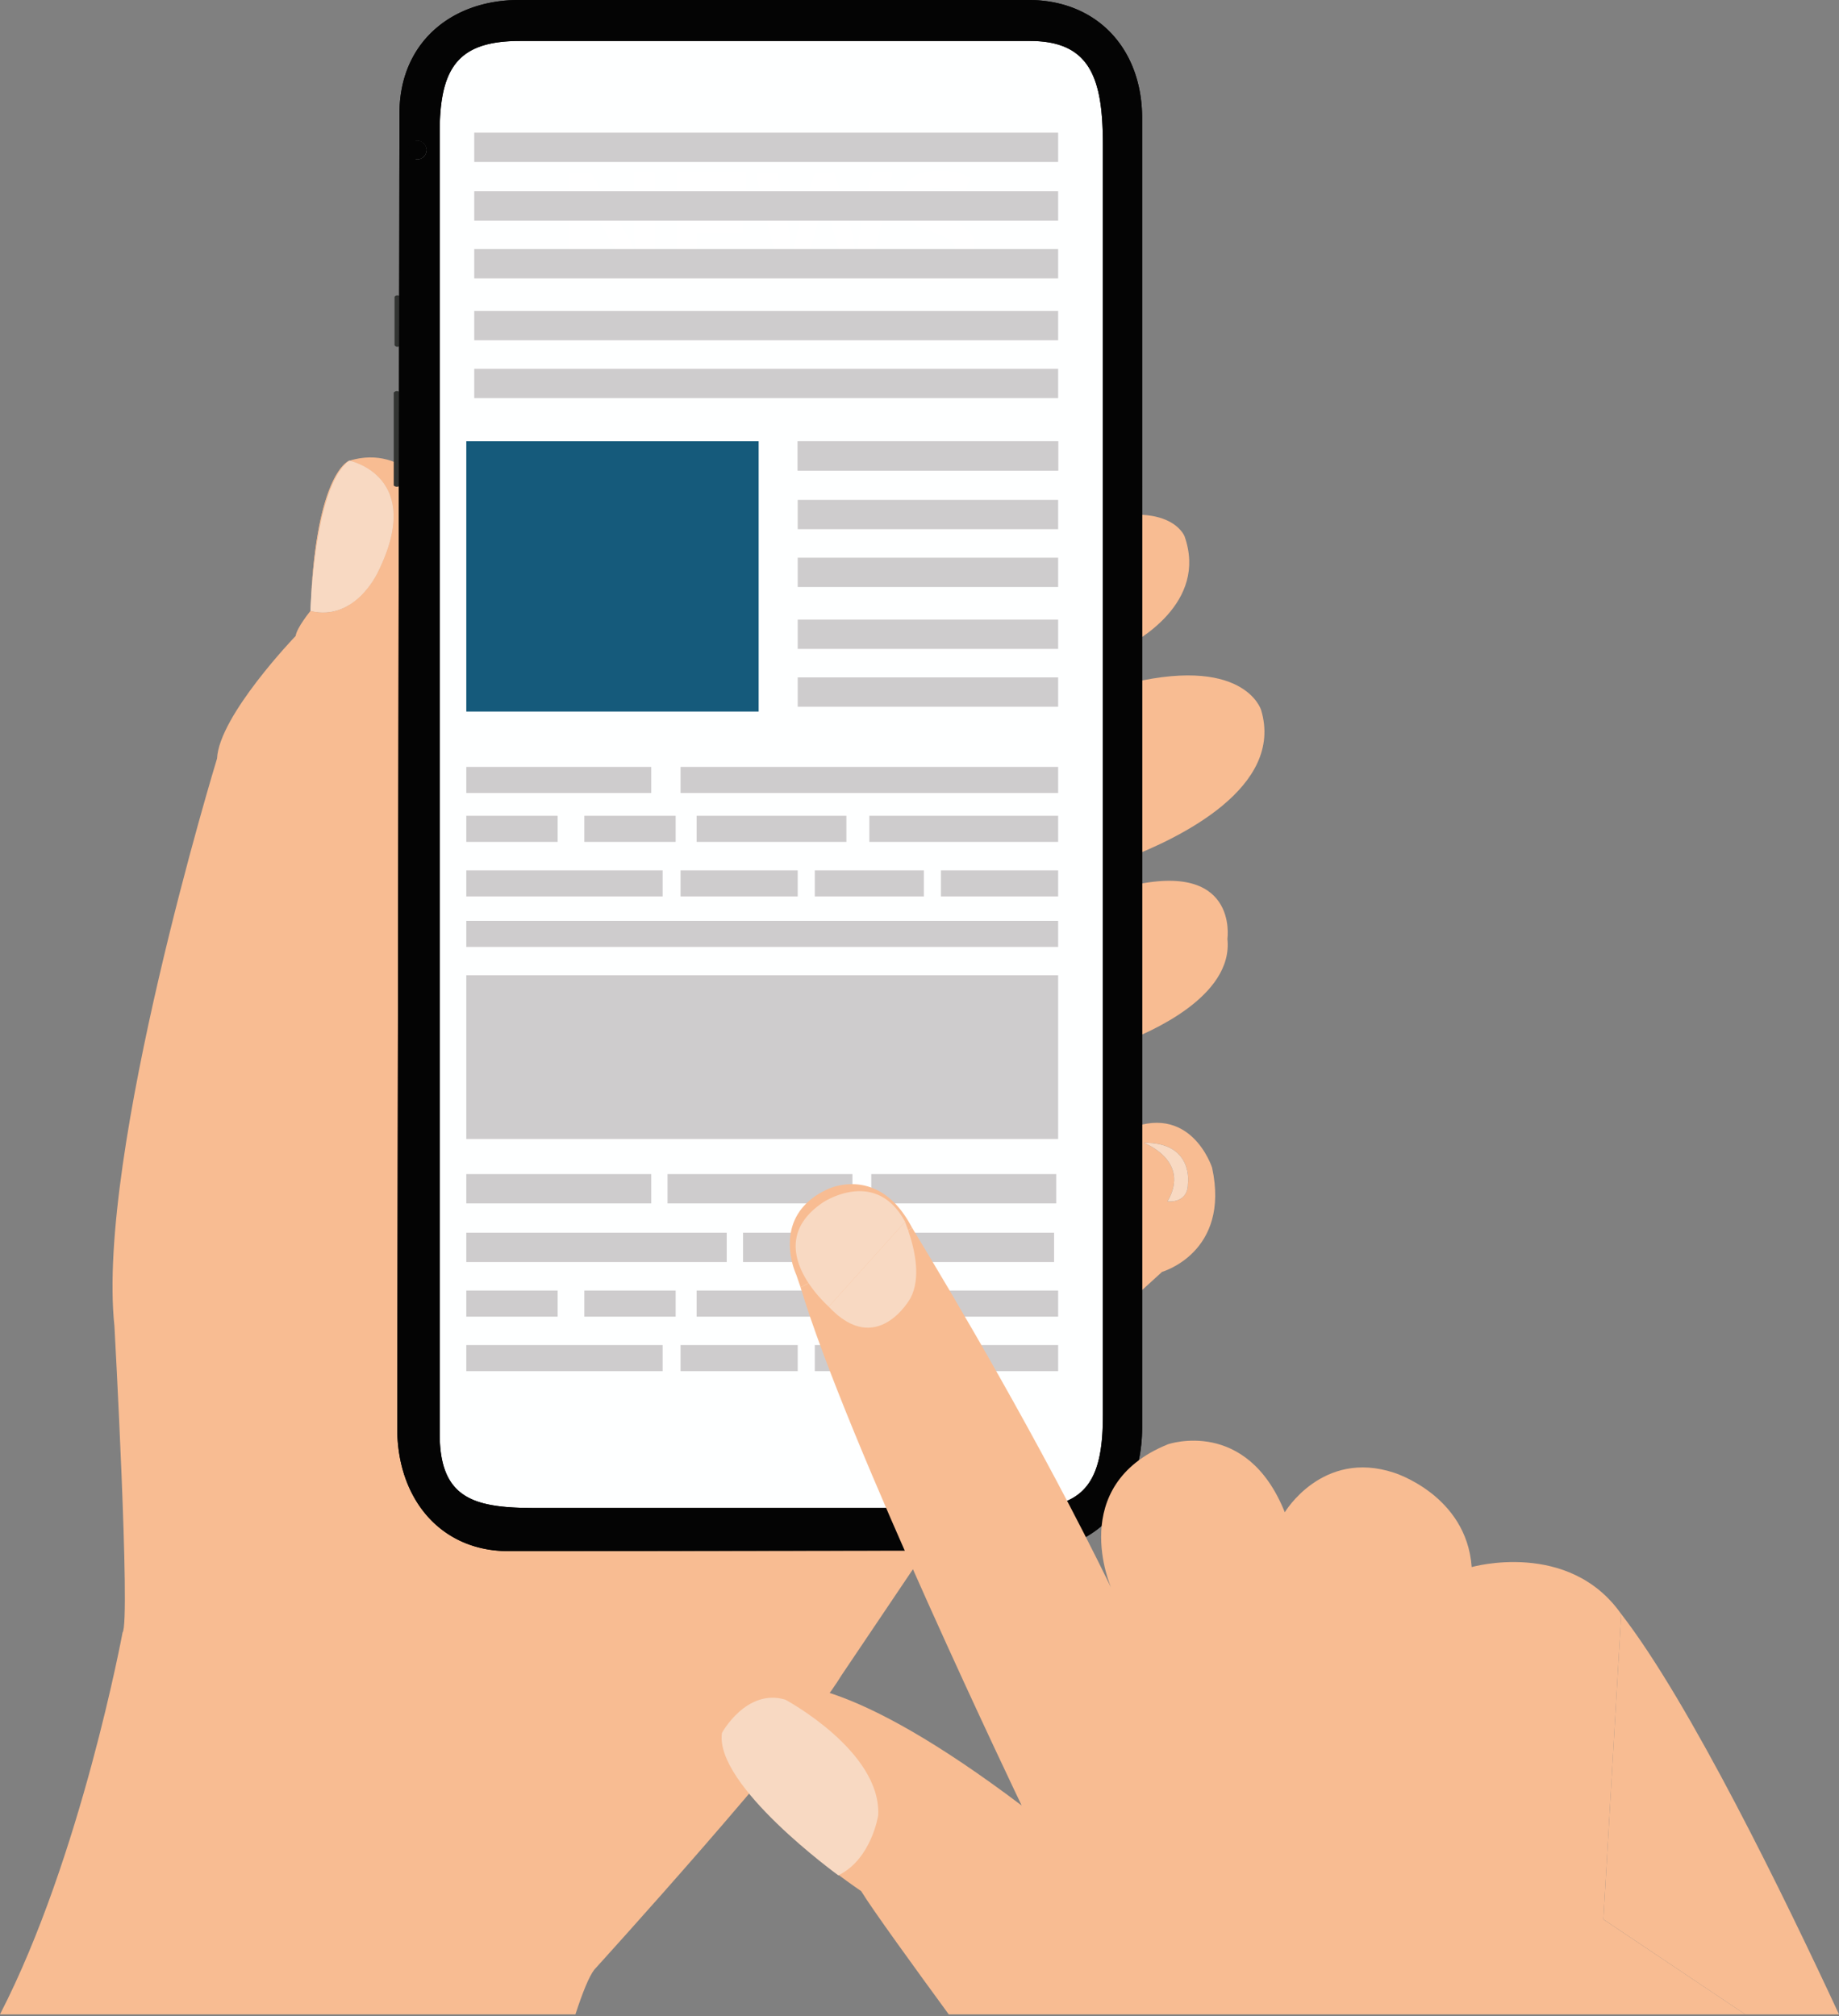 <svg width="114" height="125" viewBox="0 0 114 125" fill="none" xmlns="http://www.w3.org/2000/svg">
    <rect x="0" y="0" width="114" height="125" fill="#808080" stroke="none"/>
    <g clip-path="url(#fxgm1d1z7a)">
        <path d="M25.134 55.911c.068-.363.177-.998.264-1.78v-.013a.18.18 0 0 0 .003-.03v-.029c.1-.931.171-2.06.11-3.18.038 1.228-.07 2.87-.377 5.032zM21.653 28.564s4.727.95 1.772 6.904c0 0-.59 1.308-1.772 2.032v14.522l3.103-4.178s.19.246.403.775a1.072 1.072 0 0 0-.016-.064 4.705 4.705 0 0 0-.152-.432l-.003-.006a.444.444 0 0 0-.062-.1s1.85-3.526 2.696-6.637a21.68 21.68 0 0 0 .388-1.984l.003-.028v-.007c.117-1.007 1.252-12.12-6.36-10.796zM21.649 28.566c-.062.022-2.013.799-2.382 8.811 0 .028-.003.055-.004.08.08-1.632.502-7.529 2.386-8.89z" fill="#F8BC92"/>
        <path d="M23.423 35.468c2.955-5.954-1.77-6.904-1.77-6.904-1.884 1.363-2.305 7.26-2.386 8.89-.007.134-.012.24-.014.31 0 .02 0 .04-.003.06v.051a3.065 3.065 0 0 0 2.405-.375c1.176-.724 1.768-2.032 1.768-2.032z" fill="#F8D9C2"/>
        <path d="m21.653 52.02-2.623 3.53-7.494 36.672 14.232 10.253.568-3.483c1.088-26.374-.413-30.517-.951-38.025-.202-2.8-.347-4.539-.347-4.539.02-.064.038-.13.05-.195.017-.108.031-.214.046-.32.306-2.162.415-3.804.38-5.03-.029-1.025-.159-1.759-.36-2.262-.21-.528-.403-.775-.403-.775l-3.098 4.175z" fill="#F8BC92"/>
        <path d="M36.842 122.115s12.787-14.061 15.318-18.241l11.91-17.688.117-.174 7.85-7.158s4.24-1.203 3.1-6.462c0 0-1.338-4.198-5.445-2.276v4.462l-4.081.681-4.608 6.07-.15-3.152-.46.424-.073-.364-.34.309-1.08-2.166-5.013.837 3.522-3.819-1.968-3.933 4.51-1.343 3.834-30.44 5.562-1.319.075 3.938c1.074-.519 5.457-2.928 4.009-7.05 0 0-.95-2.535-6.647-.634l-1.519.317L25.07 56.242s1.139-5.193-.127-8.234c0 0 5.57-8.868 2.152-16.975 0 0-1.899-3.547-5.443-2.47 0 0 4.726.95 1.772 6.904 0 0-1.392 3.082-4.177 2.407 0 0-.855 1.045-.918 1.552 0 0-4.748 4.94-4.874 7.6 0 0-7.5 24.544-6.362 35.186 0 0 1.013 18.369.505 19.002 0 0-2.58 13.944-7.599 23.676H35.67c.43-1.321.84-2.351 1.172-2.775zm36.797-48.73c0 1.267-1.265 1.099-1.265 1.099 1.477-2.534-1.477-3.632-1.477-3.632 3.122-.042 2.742 2.534 2.742 2.534z" fill="#F8BC92"/>
        <path d="m69.784 64.486-.092.081v.03c1.48-.553 6.777-2.79 6.395-6.39 0 0 .737-5.043-6.388-3.19l.085 4.492v4.977zM21.653 28.563s-2.03.677-2.39 8.946c.07-1.546.48-7.57 2.39-8.947zM78.176 44.017s-1.06-3.544-8.715-1.515l.205 10.784c3.53-1.337 9.949-4.486 8.51-9.269z" fill="#F8BC92"/>
        <path d="m63.783 37.683-3.834 30.44-4.51 1.343 1.968 3.934 1.49 2.982 1.082 2.165.339-.308.513-.466.02.404.15 3.152 4.61-6.068-2.477.413 4.894-4.45c-15.222 7.322-.293-5.42-.293-5.42l-4.582 1.363 6.54-7.09v4.488l.092-.081v-4.98l-.085-4.492-.033-1.727-.205-10.784-.041-2.204-.075-3.938-5.563 1.324z" fill="#F8BC92"/>
        <path d="m53.883 77.217 5.013-.836-1.49-2.983-3.523 3.819zM69.692 60.08l-6.54 7.09 4.583-1.363s-14.93 12.742.292 5.419l-4.893 4.451 2.475-.413 4.082-.68V60.08h.001z" fill="#F8BC92"/>
        <path d="M23.423 35.466c2.954-5.953-1.77-6.904-1.77-6.904-1.909 1.378-2.317 7.4-2.39 8.947-.012.232-.015.364-.015.364 2.783.676 4.175-2.407 4.175-2.407zM72.374 74.484s1.265.168 1.265-1.098c0 0 .38-2.575-2.742-2.534 0 0 2.954 1.098 1.477 3.632z" fill="#F8D9C2"/>
        <path d="M30.7 5.969h-.603v1.834h.604V5.969z" fill="#090909"/>
        <path d="M24.745 18.336c-.213-.079-.286.066-.286.066v3.003c.112.13.216.101.28.058l.006-3.127zM24.408 24.346V30.1a.28.28 0 0 0 .317.05l.01-5.856a.238.238 0 0 0-.327.05z" fill="#323432"/>
        <path d="M26.025 10.227a1 1 0 1 0 0-2.002 1 1 0 0 0 0 2.002z" fill="#040404"/>
        <path d="M69.447 6.521v82.99a5.59 5.59 0 0 1-5.585 5.588h-32.51a5.582 5.582 0 0 1-5.16-3.45 5.59 5.59 0 0 1-.424-2.138V9.88a.641.641 0 0 0 .176.001l.017-.002a.587.587 0 0 0 .204-.077l.032-.02a.187.187 0 0 0 .019-.015l.026-.021a.167.167 0 0 0 .019-.017l.024-.024.017-.018.021-.026.015-.02.02-.03a.603.603 0 0 0 .03-.055l.007-.015a.387.387 0 0 0 .015-.037l.008-.021.009-.035c.003-.011.005-.015.006-.024.003-.008.005-.025.007-.037a.192.192 0 0 0 .003-.023c0-.02.004-.041.004-.062a.587.587 0 0 0-.576-.586h-.065l-.019.003-.02.003V6.521A5.59 5.59 0 0 1 31.354.934h32.51a5.583 5.583 0 0 1 5.584 5.587z" fill="#FEFFFF"/>
        <path d="M63.764 0H32.163c-4.215 0-7.399 2.686-7.399 7.021l-.003 2.07-.004 2.138v.341l-.011 6.769-.006 3.127-.004 2.83-.01 5.855-.099 58.418c0 4.335 2.67 7.6 6.884 7.6l32.459-.043c4.214 0 6.832-3.295 6.832-7.628V7.33c0-4.335-2.824-7.33-7.038-7.33zM26.446 9.366c0 .008-.003.015-.004.023a.406.406 0 0 1-.006.038c-.003.012-.005.015-.006.024a.38.38 0 0 1-.01.034l-.008.02a.331.331 0 0 1-.015.038c0 .005-.004.01-.007.015l-.019.037-.011.018-.02.03-.014.02-.022.026-.017.019a.312.312 0 0 1-.023.022l-.02.018-.026.021-.019.014-.032.021-.017.01c-.013.008-.027.014-.04.02l-.011.006a.475.475 0 0 1-.136.04l-.017.003a.585.585 0 0 1-.668-.579c0-.021 0-.042.004-.062v-.01a.756.756 0 0 1 .042-.164.591.591 0 0 1 .278-.288l.022-.01.024-.01.026-.009.023-.007.03-.008.022-.005.035-.005h.019c.018 0 .036-.003.055-.003a.585.585 0 0 1 .585.586.613.613 0 0 1 .003.057zM68.369 87.8c0 4.1-1.148 5.696-4.909 5.696H33.241c-3.76 0-5.982-.496-5.982-4.594V8.194c0-4.1 1.225-5.654 4.985-5.654h31.602c3.76 0 4.524 2.341 4.524 6.44V87.8z" fill="#040404"/>
        <path d="M63.763 0h-31.6C28.167 0 25.1 2.412 24.79 6.355c-.01.122-.017.248-.02.374a6.856 6.856 0 0 0-.006.292l-.003 2.07v.245c.174-.005.348-.029.517-.073v-.031a.411.411 0 0 1 .008-.05v-.008l.015-.05a.577.577 0 0 1 .298-.343l.022-.01a.224.224 0 0 1 .023-.01l.027-.01.023-.008.03-.007.022-.005h.015l.02-.003.019-.003h.065a.587.587 0 0 1 .58.579c0 .02 0 .041-.003.062 0 .008-.003.015-.003.023a.373.373 0 0 1-.007.037l-.006.024-.01.035-.007.02a.578.578 0 0 1-.015.038l-.007.015-.02.037a.165.165 0 0 1-.01.018l-.02.03-.015.02-.02.026-.018.018-.024.023-.019.018a.335.335 0 0 1-.027.02.186.186 0 0 1-.018.015l-.032.02a.589.589 0 0 1-.204.077l-.017.003a.559.559 0 0 1-.177 0 .585.585 0 0 1-.454-.376 3.032 3.032 0 0 1-.552.06l-.004 1.66v.341l-.01 6.768-.007 3.126-.004 2.83-.01 5.856-.1 58.418c0 4.335 2.669 7.599 6.883 7.599l32.459-.043c4.214 0 6.832-3.294 6.832-7.628V7.33C70.801 2.995 67.977 0 63.763 0zm4.602 87.8c0 4.1-1.149 5.695-4.91 5.695H33.238c-3.76 0-5.983-.495-5.983-4.594V8.194c0-4.1 1.226-5.654 4.985-5.654h31.602c3.76 0 4.525 2.34 4.525 6.44l-.001 78.82z" fill="#040404"/>
        <path d="M39.296 10.693h1.276v6.614h-1.275l-2.257-3.748a8.885 8.885 0 0 1-.368-.677 5.393 5.393 0 0 1-.28-.697h-.029c.053.275.093.542.123.8.028.232.043.467.044.7v3.622h-1.275v-6.613h1.373l2.158 3.748c.137.23.26.455.367.677.11.226.203.459.28.697h.03a10.738 10.738 0 0 1-.123-.8 6.281 6.281 0 0 1-.045-.702v-3.62zM41.944 10.693h4.294v1.08H43.18v1.619h2.876v1.08h-2.876v1.756h3.118v1.079h-4.353v-6.614zM51.71 10.693l.883 2.856c.039.118.082.275.127.47.046.197.092.416.138.657a26.86 26.86 0 0 1 .245 1.57h.03a22.493 22.493 0 0 1 .147-1.629c.033-.255.066-.49.097-.707.032-.216.065-.393.098-.53l.579-2.689h1.294l-1.51 6.614h-1.275l-1.049-3.464a5.44 5.44 0 0 1-.113-.455c-.036-.172-.07-.35-.1-.535a20.107 20.107 0 0 1-.094-.55c-.03-.183-.057-.35-.083-.5h-.03l-.083.5a29.269 29.269 0 0 1-.194 1.085 4.535 4.535 0 0 1-.113.455l-1.052 3.466h-1.276l-1.51-6.613h1.294l.58 2.689c.025.137.056.314.092.53.036.216.07.451.1.706.035.255.064.523.09.805.024.282.044.557.058.825h.03c.033-.262.07-.529.112-.8a21.117 21.117 0 0 1 .27-1.427c.046-.195.088-.352.128-.47l.882-2.856 1.208-.003zM57.967 17.424a4.775 4.775 0 0 1-1.177-.132 3.724 3.724 0 0 1-.932-.368l.324-1.04c.254.139.521.25.799.333.287.09.586.137.887.138.373 0 .687-.073.941-.22.255-.148.383-.376.383-.683a.643.643 0 0 0-.113-.383 1.034 1.034 0 0 0-.302-.274 2.208 2.208 0 0 0-.432-.202l-.495-.172a8.549 8.549 0 0 1-.647-.24 2.614 2.614 0 0 1-.633-.373 1.907 1.907 0 0 1-.48-.574c-.128-.229-.192-.51-.192-.844a1.899 1.899 0 0 1 .133-.706c.09-.225.233-.424.417-.58.213-.176.46-.308.725-.387.344-.102.701-.15 1.06-.142a4.56 4.56 0 0 1 1.025.107c.308.072.606.18.887.325l-.324.981a4.007 4.007 0 0 0-.774-.255 3.512 3.512 0 0 0-.746-.089c-.391 0-.682.069-.872.207-.19.137-.285.31-.284.52a.682.682 0 0 0 .108.387c.075.111.171.207.284.28.126.083.262.152.403.206.152.059.303.114.461.167.236.078.474.168.716.27.236.098.457.228.656.387.197.158.36.353.48.574.124.226.187.502.187.83.008.298-.058.595-.191.863-.126.24-.303.447-.52.608-.234.17-.499.294-.78.363a3.863 3.863 0 0 1-.982.118z" fill="#fff"/>
        <path d="M47.029 27.357H28.906v16.76h18.123v-16.76z" fill="#155A7B"/>
        <path d="M65.594 27.357H49.45v1.818h16.144v-1.818zM65.594 30.992H49.45v1.817h16.144v-1.817z" fill="#CECCCD"/>
        <path d="M65.594 27.357H49.45v1.818h16.144v-1.818zM65.594 34.578H49.45v1.817h16.144v-1.817zM65.594 38.414H49.45v1.817h16.144v-1.817zM65.594 41.998H49.45v1.817h16.144v-1.817zM40.37 47.55H28.906v1.616H40.37v-1.615zM65.594 47.55H42.186v1.616h23.408v-1.615zM49.45 53.963h-7.264v1.615h7.264v-1.615zM41.076 53.963h-12.17v1.615h12.17v-1.615zM65.594 57.092H28.906v1.615h36.688v-1.615zM57.27 53.963h-6.76v1.615h6.76v-1.615zM65.594 53.963H58.33v1.615h7.264v-1.615zM34.569 50.58h-5.663v1.616h5.663V50.58zM41.884 50.58h-5.663v1.616h5.663V50.58zM65.594 50.58H53.89v1.616h11.704V50.58zM52.468 50.58h-9.283v1.616h9.283V50.58zM65.594 60.467H28.906v10.148h36.688V60.467zM45.05 76.428H28.906v1.817H45.05v-1.817zM40.37 72.793H28.906v1.817H40.37v-1.817zM65.342 76.428h-19.28v1.817h19.28v-1.817zM52.842 72.793H41.38v1.817h11.463v-1.817zM65.474 72.793H54.011v1.817h11.463v-1.817zM49.45 83.394h-7.264v1.616h7.264v-1.616zM41.076 83.394h-12.17v1.616h12.17v-1.616zM57.27 83.394h-6.76v1.616h6.76v-1.616zM65.594 83.394H58.33v1.616h7.264v-1.616zM34.569 80.014h-5.663v1.615h5.663v-1.615zM41.884 80.014h-5.663v1.615h5.663v-1.615zM65.594 80.014H53.89v1.615h11.704v-1.615zM52.468 80.014h-9.283v1.615h9.283v-1.615z" fill="#CECCCD"/>
        <path d="M46.462 104.818c.039-.021.078-.04.118-.06-.04.02-.08.039-.118.06zM46.349 104.883c.033-.019.066-.039.1-.057a3.64 3.64 0 0 0-.1.057z" fill="#F8BC92"/>
        <path d="m46.592 104.752-.012.006c-.04.02-.08.039-.118.06l-.013.007a2.005 2.005 0 0 0-.1.057c-1.239.73-1.496 2.055-1.496 2.055l.003-.005 1.736-2.18zM51.274 73.738l-.012.006.012-.006zM56.543 76.128a7.079 7.079 0 0 0-.562-.918 5.102 5.102 0 0 0-.243-.313 4.54 4.54 0 0 0-.922-.853c-1.536-1.048-3.078-.5-3.453-.341a1.076 1.076 0 0 0-.072.032l-.011.006-.01.005-.022.01c-1.708.808-2.215 2.049-2.28 3.123v.02l-.006.225c.005.657.14 1.306.399 1.91l.27.782.6-.32 6.068-3.231.093-.05.158-.085-.007-.002z" fill="#F8BC92"/>
        <path d="M53.765 82.32s3.253-.04 3.03-3.361c-.222-3.32-3.03 3.36-3.03 3.36z" fill="#F8D9C2"/>
        <path d="M65.594 11.86H29.398v1.817h36.196v-1.818zM65.594 8.225H29.398v1.817h36.196V8.225zM65.594 15.443H29.398v1.818h36.196v-1.818zM65.594 19.28H29.398v1.817h36.196v-1.818zM65.594 22.865H29.398v1.818h36.196v-1.818z" fill="#CECCCD"/>
        <path d="m99.395 118.998 1.106-18.927c-3.247-4.631-9.27-2.915-9.27-2.915-.325-4.473-4.826-5.853-4.826-5.853-4.436-1.456-6.76 2.456-6.76 2.456-2.366-5.906-7.24-4.216-7.24-4.216-6.33 2.554-3.527 8.89-3.527 8.89-4.426-9.081-9.92-18.338-12.332-22.304l-.158.084-6.76 3.602c2.815 9.416 13.705 32.124 13.705 32.124-10.504-7.931-14.933-8.039-16.736-7.186l-1.736 2.18c-1.005 3.941 8.522 10.313 8.522 10.313.67 1.104 3.422 4.897 5.432 7.644h49.378l-8.798-5.892z" fill="#F8BC92"/>
        <path d="M108.188 124.889H114c-3.33-7.176-9.249-19.346-13.5-24.821l-1.105 18.929 8.793 5.892z" fill="#F8BC92"/>
        <path d="M48.677 105.374c-2.413-.71-3.922 2.062-3.922 2.062-.48 3.256 7.214 8.834 7.214 8.834 2.074-1.021 2.472-3.736 2.472-3.736.18-3.978-5.764-7.16-5.764-7.16zM56.292 76.262c-.06-.176-.123-.347-.188-.51l-4.732 5.26c3.005 3.216 5.07-.53 5.07-.53.638-1.213.307-2.894-.15-4.22z" fill="#F8D9C2"/>
        <path d="M54.038 73.945c-1.53-.397-3.022.605-3.022.605-.537.362-.924.742-1.191 1.13a2.773 2.773 0 0 0-.45 1.05c-.113.566-.031 1.127.15 1.646.49 1.398 1.704 2.499 1.838 2.625a.062.062 0 0 1 .01.011l4.732-5.26c-.59-1.103-1.333-1.616-2.067-1.807z" fill="#F8D9C2"/>
    </g>
    <defs>
        <clipPath id="fxgm1d1z7a">
            <path fill="#fff" d="M0 0h114v124.89H0z"/>
        </clipPath>
    </defs>
</svg>

